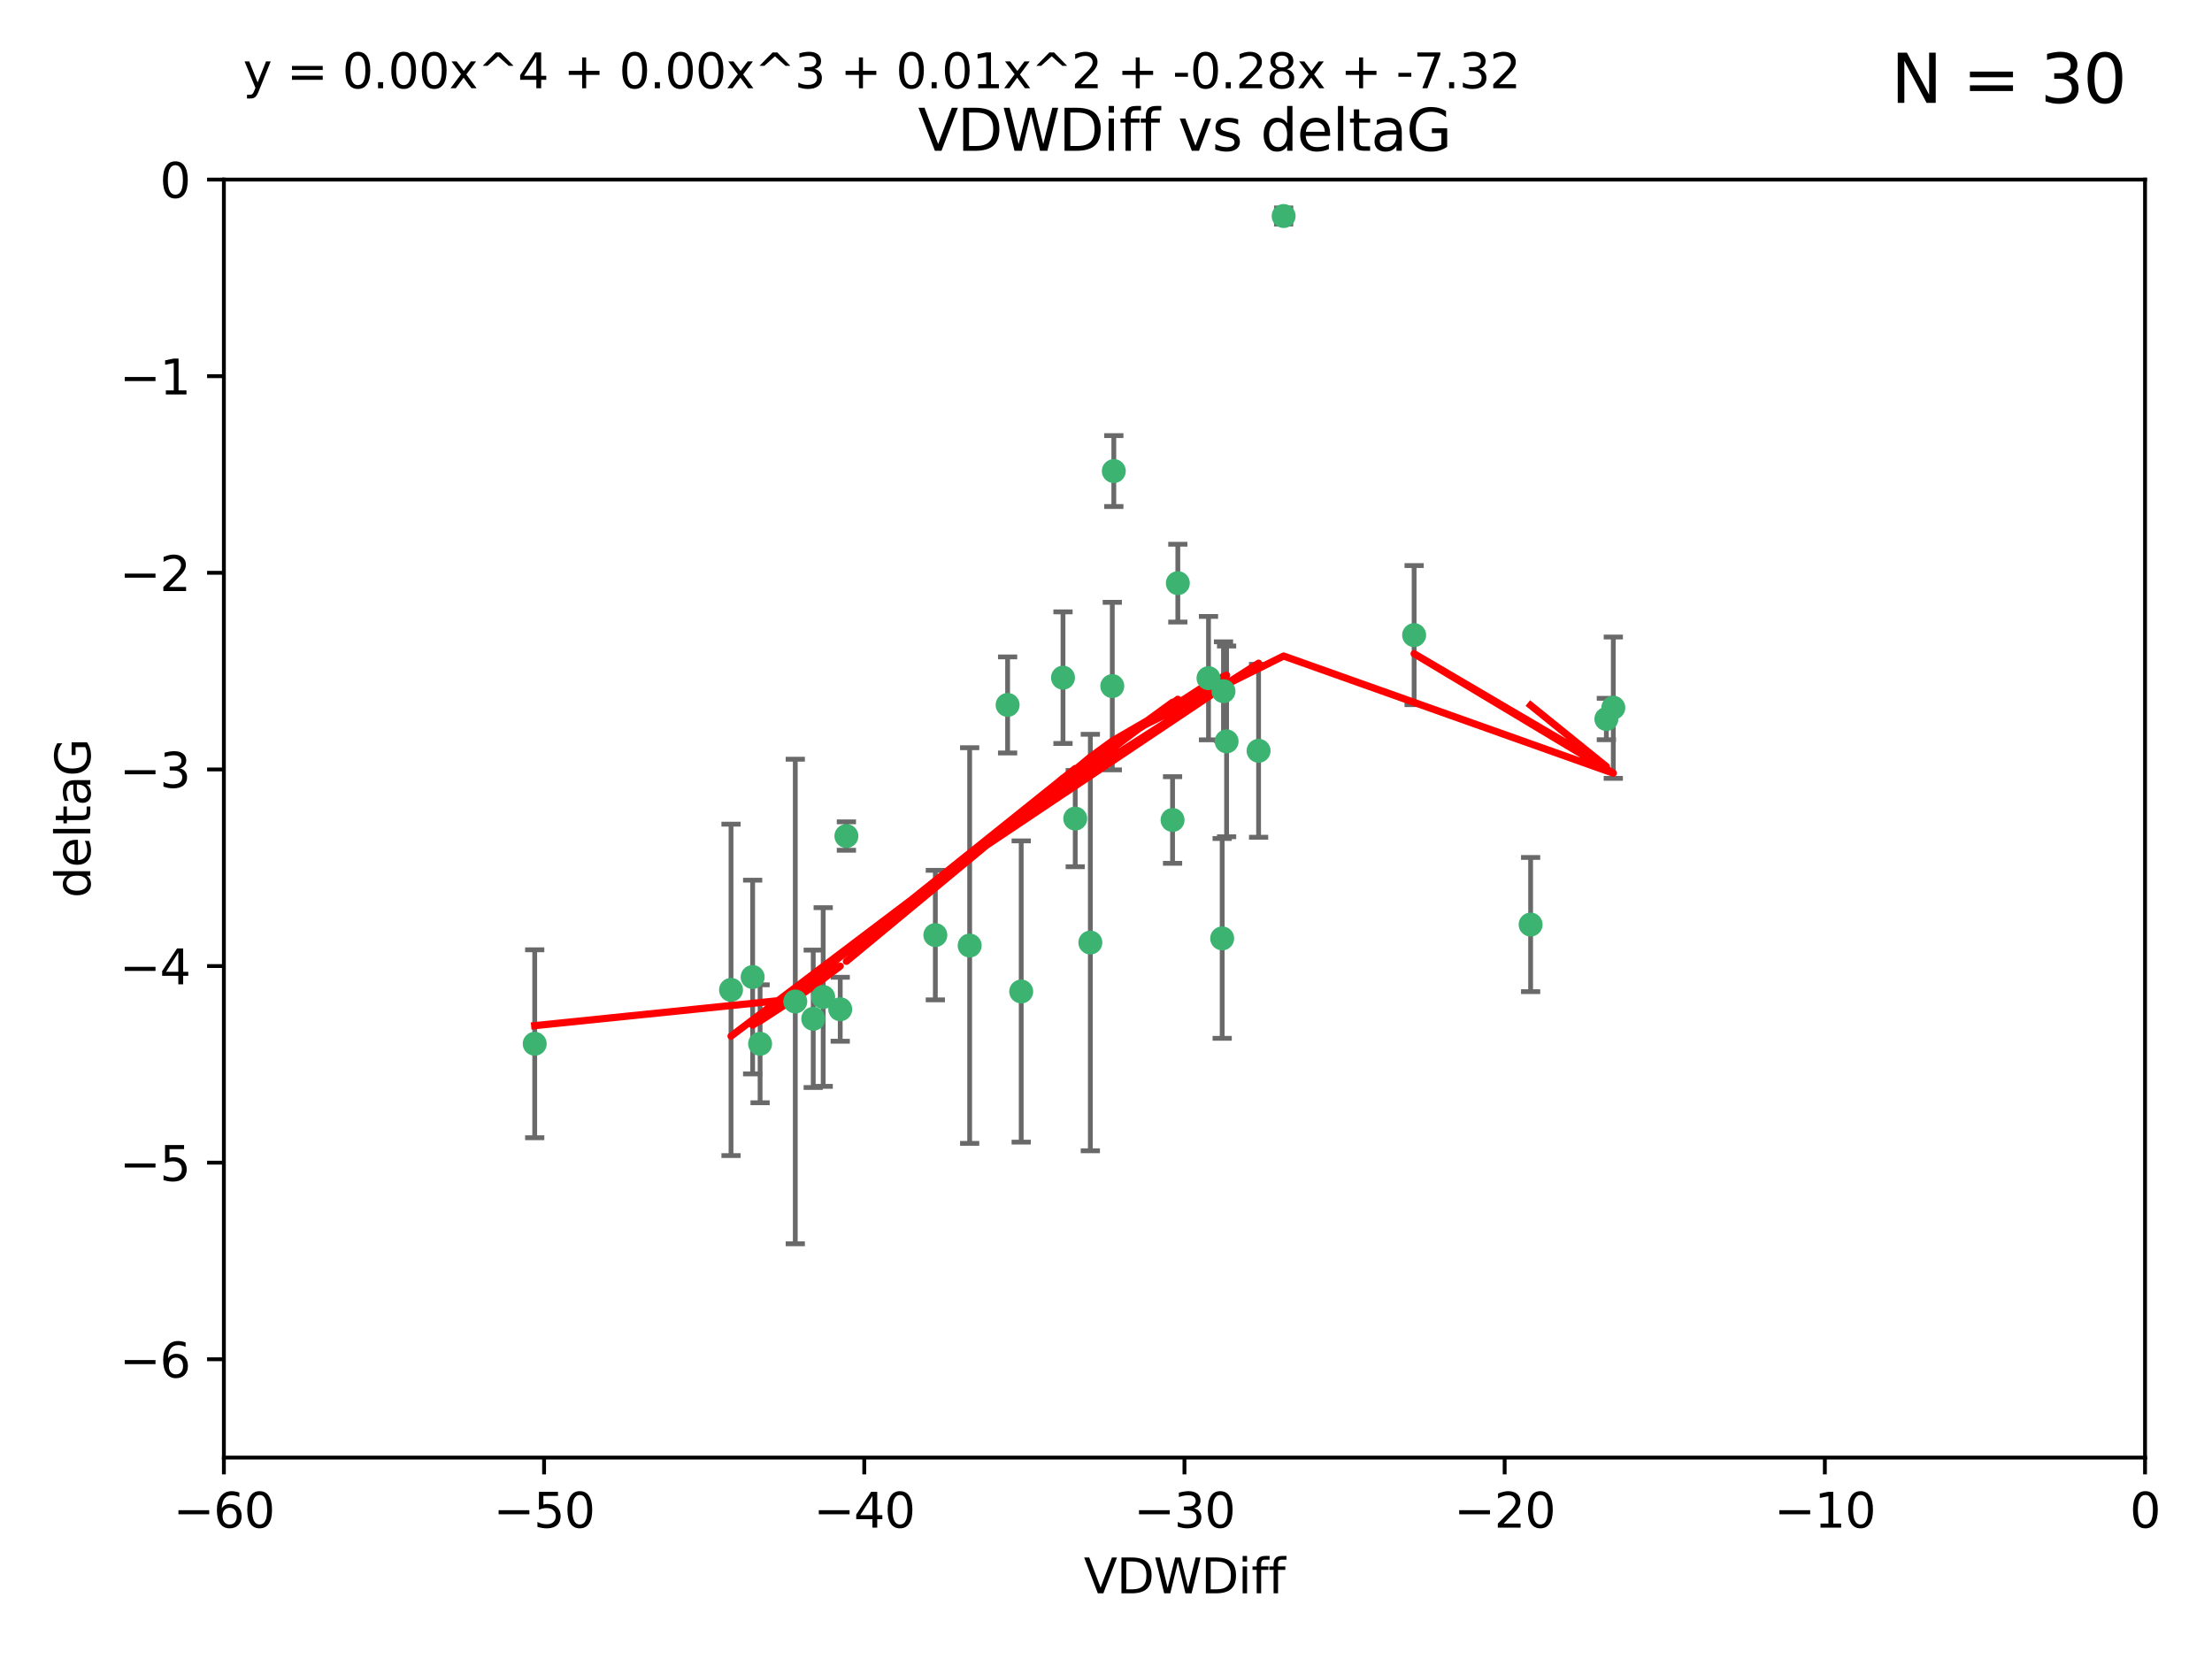 <?xml version="1.0" encoding="utf-8" standalone="no"?>
<!DOCTYPE svg PUBLIC "-//W3C//DTD SVG 1.1//EN"
  "http://www.w3.org/Graphics/SVG/1.1/DTD/svg11.dtd">
<svg xmlns:xlink="http://www.w3.org/1999/xlink" width="460.8pt" height="345.6pt" viewBox="0 0 460.8 345.6" xmlns="http://www.w3.org/2000/svg" version="1.1">
 <defs>
  <style type="text/css">*{stroke-linejoin: round; stroke-linecap: butt}</style>
 </defs>
 <g id="figure_1">
  <g id="patch_1">
   <path d="M 0 345.6 
L 460.8 345.6 
L 460.8 0 
L 0 0 
z
" style="fill: #ffffff"/>
  </g>
  <g id="axes_1">
   <g id="patch_2">
    <path d="M 46.64 303.64 
L 446.85 303.64 
L 446.85 37.411 
L 46.64 37.411 
z
" style="fill: #ffffff"/>
   </g>
   <g id="PathCollection_1">
    <defs>
     <path id="m505634d868" d="M 0 1.118 
C 0.297 1.118 0.581 1 0.791 0.791 
C 1 0.581 1.118 0.297 1.118 0 
C 1.118 -0.297 1 -0.581 0.791 -0.791 
C 0.581 -1 0.297 -1.118 0 -1.118 
C -0.297 -1.118 -0.581 -1 -0.791 -0.791 
C -1 -0.581 -1.118 -0.297 -1.118 0 
C -1.118 0.297 -1 0.581 -0.791 0.791 
C -0.581 1 -0.297 1.118 0 1.118 
z
" style="stroke: #3cb371"/>
    </defs>
    <g clip-path="url(#paec27968a1)">
     <use xlink:href="#m505634d868" x="111.391" y="217.436" style="fill: #3cb371; stroke: #3cb371"/>
     <use xlink:href="#m505634d868" x="165.672" y="208.632" style="fill: #3cb371; stroke: #3cb371"/>
     <use xlink:href="#m505634d868" x="171.486" y="207.693" style="fill: #3cb371; stroke: #3cb371"/>
     <use xlink:href="#m505634d868" x="156.79" y="203.534" style="fill: #3cb371; stroke: #3cb371"/>
     <use xlink:href="#m505634d868" x="175.035" y="210.246" style="fill: #3cb371; stroke: #3cb371"/>
     <use xlink:href="#m505634d868" x="169.413" y="212.234" style="fill: #3cb371; stroke: #3cb371"/>
     <use xlink:href="#m505634d868" x="158.341" y="217.439" style="fill: #3cb371; stroke: #3cb371"/>
     <use xlink:href="#m505634d868" x="223.993" y="170.528" style="fill: #3cb371; stroke: #3cb371"/>
     <use xlink:href="#m505634d868" x="212.736" y="206.547" style="fill: #3cb371; stroke: #3cb371"/>
     <use xlink:href="#m505634d868" x="244.266" y="170.819" style="fill: #3cb371; stroke: #3cb371"/>
     <use xlink:href="#m505634d868" x="152.286" y="206.209" style="fill: #3cb371; stroke: #3cb371"/>
     <use xlink:href="#m505634d868" x="245.364" y="121.482" style="fill: #3cb371; stroke: #3cb371"/>
     <use xlink:href="#m505634d868" x="209.904" y="146.85" style="fill: #3cb371; stroke: #3cb371"/>
     <use xlink:href="#m505634d868" x="262.187" y="156.404" style="fill: #3cb371; stroke: #3cb371"/>
     <use xlink:href="#m505634d868" x="201.998" y="196.973" style="fill: #3cb371; stroke: #3cb371"/>
     <use xlink:href="#m505634d868" x="176.321" y="174.165" style="fill: #3cb371; stroke: #3cb371"/>
     <use xlink:href="#m505634d868" x="232.028" y="98.131" style="fill: #3cb371; stroke: #3cb371"/>
     <use xlink:href="#m505634d868" x="227.137" y="196.347" style="fill: #3cb371; stroke: #3cb371"/>
     <use xlink:href="#m505634d868" x="194.849" y="194.795" style="fill: #3cb371; stroke: #3cb371"/>
     <use xlink:href="#m505634d868" x="221.442" y="141.171" style="fill: #3cb371; stroke: #3cb371"/>
     <use xlink:href="#m505634d868" x="251.752" y="141.269" style="fill: #3cb371; stroke: #3cb371"/>
     <use xlink:href="#m505634d868" x="255.522" y="154.443" style="fill: #3cb371; stroke: #3cb371"/>
     <use xlink:href="#m505634d868" x="254.876" y="143.987" style="fill: #3cb371; stroke: #3cb371"/>
     <use xlink:href="#m505634d868" x="254.602" y="195.485" style="fill: #3cb371; stroke: #3cb371"/>
     <use xlink:href="#m505634d868" x="231.711" y="142.925" style="fill: #3cb371; stroke: #3cb371"/>
     <use xlink:href="#m505634d868" x="267.405" y="45.003" style="fill: #3cb371; stroke: #3cb371"/>
     <use xlink:href="#m505634d868" x="336.082" y="147.428" style="fill: #3cb371; stroke: #3cb371"/>
     <use xlink:href="#m505634d868" x="294.588" y="132.304" style="fill: #3cb371; stroke: #3cb371"/>
     <use xlink:href="#m505634d868" x="334.635" y="149.782" style="fill: #3cb371; stroke: #3cb371"/>
     <use xlink:href="#m505634d868" x="318.857" y="192.602" style="fill: #3cb371; stroke: #3cb371"/>
    </g>
   </g>
   <g id="matplotlib.axis_1">
    <g id="xtick_1">
     <g id="line2d_1">
      <defs>
       <path id="me849b0adf6" d="M 0 0 
L 0 3.5 
" style="stroke: #000000; stroke-width: 0.8"/>
      </defs>
      <g>
       <use xlink:href="#me849b0adf6" x="46.64" y="303.64" style="stroke: #000000; stroke-width: 0.8"/>
      </g>
     </g>
     <g id="text_1">
      <!-- −60 -->
      <g transform="translate(36.088 318.238)scale(0.1 -0.1)">
       <defs>
        <path id="DejaVuSans-2212" d="M 678 2272 
L 4684 2272 
L 4684 1741 
L 678 1741 
L 678 2272 
z
" transform="scale(0.016)"/>
        <path id="DejaVuSans-36" d="M 2113 2584 
Q 1688 2584 1439 2293 
Q 1191 2003 1191 1497 
Q 1191 994 1439 701 
Q 1688 409 2113 409 
Q 2538 409 2786 701 
Q 3034 994 3034 1497 
Q 3034 2003 2786 2293 
Q 2538 2584 2113 2584 
z
M 3366 4563 
L 3366 3988 
Q 3128 4100 2886 4159 
Q 2644 4219 2406 4219 
Q 1781 4219 1451 3797 
Q 1122 3375 1075 2522 
Q 1259 2794 1537 2939 
Q 1816 3084 2150 3084 
Q 2853 3084 3261 2657 
Q 3669 2231 3669 1497 
Q 3669 778 3244 343 
Q 2819 -91 2113 -91 
Q 1303 -91 875 529 
Q 447 1150 447 2328 
Q 447 3434 972 4092 
Q 1497 4750 2381 4750 
Q 2619 4750 2861 4703 
Q 3103 4656 3366 4563 
z
" transform="scale(0.016)"/>
        <path id="DejaVuSans-30" d="M 2034 4250 
Q 1547 4250 1301 3770 
Q 1056 3291 1056 2328 
Q 1056 1369 1301 889 
Q 1547 409 2034 409 
Q 2525 409 2770 889 
Q 3016 1369 3016 2328 
Q 3016 3291 2770 3770 
Q 2525 4250 2034 4250 
z
M 2034 4750 
Q 2819 4750 3233 4129 
Q 3647 3509 3647 2328 
Q 3647 1150 3233 529 
Q 2819 -91 2034 -91 
Q 1250 -91 836 529 
Q 422 1150 422 2328 
Q 422 3509 836 4129 
Q 1250 4750 2034 4750 
z
" transform="scale(0.016)"/>
       </defs>
       <use xlink:href="#DejaVuSans-2212"/>
       <use xlink:href="#DejaVuSans-36" x="83.789"/>
       <use xlink:href="#DejaVuSans-30" x="147.412"/>
      </g>
     </g>
    </g>
    <g id="xtick_2">
     <g id="line2d_2">
      <g>
       <use xlink:href="#me849b0adf6" x="113.342" y="303.64" style="stroke: #000000; stroke-width: 0.8"/>
      </g>
     </g>
     <g id="text_2">
      <!-- −50 -->
      <g transform="translate(102.789 318.238)scale(0.1 -0.1)">
       <defs>
        <path id="DejaVuSans-35" d="M 691 4666 
L 3169 4666 
L 3169 4134 
L 1269 4134 
L 1269 2991 
Q 1406 3038 1543 3061 
Q 1681 3084 1819 3084 
Q 2600 3084 3056 2656 
Q 3513 2228 3513 1497 
Q 3513 744 3044 326 
Q 2575 -91 1722 -91 
Q 1428 -91 1123 -41 
Q 819 9 494 109 
L 494 744 
Q 775 591 1075 516 
Q 1375 441 1709 441 
Q 2250 441 2565 725 
Q 2881 1009 2881 1497 
Q 2881 1984 2565 2268 
Q 2250 2553 1709 2553 
Q 1456 2553 1204 2497 
Q 953 2441 691 2322 
L 691 4666 
z
" transform="scale(0.016)"/>
       </defs>
       <use xlink:href="#DejaVuSans-2212"/>
       <use xlink:href="#DejaVuSans-35" x="83.789"/>
       <use xlink:href="#DejaVuSans-30" x="147.412"/>
      </g>
     </g>
    </g>
    <g id="xtick_3">
     <g id="line2d_3">
      <g>
       <use xlink:href="#me849b0adf6" x="180.043" y="303.64" style="stroke: #000000; stroke-width: 0.8"/>
      </g>
     </g>
     <g id="text_3">
      <!-- −40 -->
      <g transform="translate(169.491 318.238)scale(0.1 -0.1)">
       <defs>
        <path id="DejaVuSans-34" d="M 2419 4116 
L 825 1625 
L 2419 1625 
L 2419 4116 
z
M 2253 4666 
L 3047 4666 
L 3047 1625 
L 3713 1625 
L 3713 1100 
L 3047 1100 
L 3047 0 
L 2419 0 
L 2419 1100 
L 313 1100 
L 313 1709 
L 2253 4666 
z
" transform="scale(0.016)"/>
       </defs>
       <use xlink:href="#DejaVuSans-2212"/>
       <use xlink:href="#DejaVuSans-34" x="83.789"/>
       <use xlink:href="#DejaVuSans-30" x="147.412"/>
      </g>
     </g>
    </g>
    <g id="xtick_4">
     <g id="line2d_4">
      <g>
       <use xlink:href="#me849b0adf6" x="246.745" y="303.64" style="stroke: #000000; stroke-width: 0.8"/>
      </g>
     </g>
     <g id="text_4">
      <!-- −30 -->
      <g transform="translate(236.193 318.238)scale(0.1 -0.1)">
       <defs>
        <path id="DejaVuSans-33" d="M 2597 2516 
Q 3050 2419 3304 2112 
Q 3559 1806 3559 1356 
Q 3559 666 3084 287 
Q 2609 -91 1734 -91 
Q 1441 -91 1130 -33 
Q 819 25 488 141 
L 488 750 
Q 750 597 1062 519 
Q 1375 441 1716 441 
Q 2309 441 2620 675 
Q 2931 909 2931 1356 
Q 2931 1769 2642 2001 
Q 2353 2234 1838 2234 
L 1294 2234 
L 1294 2753 
L 1863 2753 
Q 2328 2753 2575 2939 
Q 2822 3125 2822 3475 
Q 2822 3834 2567 4026 
Q 2313 4219 1838 4219 
Q 1578 4219 1281 4162 
Q 984 4106 628 3988 
L 628 4550 
Q 988 4650 1302 4700 
Q 1616 4750 1894 4750 
Q 2613 4750 3031 4423 
Q 3450 4097 3450 3541 
Q 3450 3153 3228 2886 
Q 3006 2619 2597 2516 
z
" transform="scale(0.016)"/>
       </defs>
       <use xlink:href="#DejaVuSans-2212"/>
       <use xlink:href="#DejaVuSans-33" x="83.789"/>
       <use xlink:href="#DejaVuSans-30" x="147.412"/>
      </g>
     </g>
    </g>
    <g id="xtick_5">
     <g id="line2d_5">
      <g>
       <use xlink:href="#me849b0adf6" x="313.447" y="303.64" style="stroke: #000000; stroke-width: 0.8"/>
      </g>
     </g>
     <g id="text_5">
      <!-- −20 -->
      <g transform="translate(302.894 318.238)scale(0.1 -0.1)">
       <defs>
        <path id="DejaVuSans-32" d="M 1228 531 
L 3431 531 
L 3431 0 
L 469 0 
L 469 531 
Q 828 903 1448 1529 
Q 2069 2156 2228 2338 
Q 2531 2678 2651 2914 
Q 2772 3150 2772 3378 
Q 2772 3750 2511 3984 
Q 2250 4219 1831 4219 
Q 1534 4219 1204 4116 
Q 875 4013 500 3803 
L 500 4441 
Q 881 4594 1212 4672 
Q 1544 4750 1819 4750 
Q 2544 4750 2975 4387 
Q 3406 4025 3406 3419 
Q 3406 3131 3298 2873 
Q 3191 2616 2906 2266 
Q 2828 2175 2409 1742 
Q 1991 1309 1228 531 
z
" transform="scale(0.016)"/>
       </defs>
       <use xlink:href="#DejaVuSans-2212"/>
       <use xlink:href="#DejaVuSans-32" x="83.789"/>
       <use xlink:href="#DejaVuSans-30" x="147.412"/>
      </g>
     </g>
    </g>
    <g id="xtick_6">
     <g id="line2d_6">
      <g>
       <use xlink:href="#me849b0adf6" x="380.148" y="303.64" style="stroke: #000000; stroke-width: 0.8"/>
      </g>
     </g>
     <g id="text_6">
      <!-- −10 -->
      <g transform="translate(369.596 318.238)scale(0.1 -0.1)">
       <defs>
        <path id="DejaVuSans-31" d="M 794 531 
L 1825 531 
L 1825 4091 
L 703 3866 
L 703 4441 
L 1819 4666 
L 2450 4666 
L 2450 531 
L 3481 531 
L 3481 0 
L 794 0 
L 794 531 
z
" transform="scale(0.016)"/>
       </defs>
       <use xlink:href="#DejaVuSans-2212"/>
       <use xlink:href="#DejaVuSans-31" x="83.789"/>
       <use xlink:href="#DejaVuSans-30" x="147.412"/>
      </g>
     </g>
    </g>
    <g id="xtick_7">
     <g id="line2d_7">
      <g>
       <use xlink:href="#me849b0adf6" x="446.85" y="303.64" style="stroke: #000000; stroke-width: 0.8"/>
      </g>
     </g>
     <g id="text_7">
      <!-- 0 -->
      <g transform="translate(443.669 318.238)scale(0.1 -0.1)">
       <use xlink:href="#DejaVuSans-30"/>
      </g>
     </g>
    </g>
    <g id="text_8">
     <!-- VDWDiff -->
     <g transform="translate(225.772 331.917)scale(0.1 -0.1)">
      <defs>
       <path id="DejaVuSans-56" d="M 1831 0 
L 50 4666 
L 709 4666 
L 2188 738 
L 3669 4666 
L 4325 4666 
L 2547 0 
L 1831 0 
z
" transform="scale(0.016)"/>
       <path id="DejaVuSans-44" d="M 1259 4147 
L 1259 519 
L 2022 519 
Q 2988 519 3436 956 
Q 3884 1394 3884 2338 
Q 3884 3275 3436 3711 
Q 2988 4147 2022 4147 
L 1259 4147 
z
M 628 4666 
L 1925 4666 
Q 3281 4666 3915 4102 
Q 4550 3538 4550 2338 
Q 4550 1131 3912 565 
Q 3275 0 1925 0 
L 628 0 
L 628 4666 
z
" transform="scale(0.016)"/>
       <path id="DejaVuSans-57" d="M 213 4666 
L 850 4666 
L 1831 722 
L 2809 4666 
L 3519 4666 
L 4500 722 
L 5478 4666 
L 6119 4666 
L 4947 0 
L 4153 0 
L 3169 4050 
L 2175 0 
L 1381 0 
L 213 4666 
z
" transform="scale(0.016)"/>
       <path id="DejaVuSans-69" d="M 603 3500 
L 1178 3500 
L 1178 0 
L 603 0 
L 603 3500 
z
M 603 4863 
L 1178 4863 
L 1178 4134 
L 603 4134 
L 603 4863 
z
" transform="scale(0.016)"/>
       <path id="DejaVuSans-66" d="M 2375 4863 
L 2375 4384 
L 1825 4384 
Q 1516 4384 1395 4259 
Q 1275 4134 1275 3809 
L 1275 3500 
L 2222 3500 
L 2222 3053 
L 1275 3053 
L 1275 0 
L 697 0 
L 697 3053 
L 147 3053 
L 147 3500 
L 697 3500 
L 697 3744 
Q 697 4328 969 4595 
Q 1241 4863 1831 4863 
L 2375 4863 
z
" transform="scale(0.016)"/>
      </defs>
      <use xlink:href="#DejaVuSans-56"/>
      <use xlink:href="#DejaVuSans-44" x="68.408"/>
      <use xlink:href="#DejaVuSans-57" x="145.41"/>
      <use xlink:href="#DejaVuSans-44" x="244.287"/>
      <use xlink:href="#DejaVuSans-69" x="321.289"/>
      <use xlink:href="#DejaVuSans-66" x="349.072"/>
      <use xlink:href="#DejaVuSans-66" x="384.277"/>
     </g>
    </g>
   </g>
   <g id="matplotlib.axis_2">
    <g id="ytick_1">
     <g id="line2d_8">
      <defs>
       <path id="m4d52336c07" d="M 0 0 
L -3.5 0 
" style="stroke: #000000; stroke-width: 0.8"/>
      </defs>
      <g>
       <use xlink:href="#m4d52336c07" x="46.64" y="283.161" style="stroke: #000000; stroke-width: 0.8"/>
      </g>
     </g>
     <g id="text_9">
      <!-- −6 -->
      <g transform="translate(24.898 286.96)scale(0.1 -0.1)">
       <use xlink:href="#DejaVuSans-2212"/>
       <use xlink:href="#DejaVuSans-36" x="83.789"/>
      </g>
     </g>
    </g>
    <g id="ytick_2">
     <g id="line2d_9">
      <g>
       <use xlink:href="#m4d52336c07" x="46.64" y="242.203" style="stroke: #000000; stroke-width: 0.8"/>
      </g>
     </g>
     <g id="text_10">
      <!-- −5 -->
      <g transform="translate(24.898 246.002)scale(0.1 -0.1)">
       <use xlink:href="#DejaVuSans-2212"/>
       <use xlink:href="#DejaVuSans-35" x="83.789"/>
      </g>
     </g>
    </g>
    <g id="ytick_3">
     <g id="line2d_10">
      <g>
       <use xlink:href="#m4d52336c07" x="46.64" y="201.244" style="stroke: #000000; stroke-width: 0.8"/>
      </g>
     </g>
     <g id="text_11">
      <!-- −4 -->
      <g transform="translate(24.898 205.044)scale(0.1 -0.1)">
       <use xlink:href="#DejaVuSans-2212"/>
       <use xlink:href="#DejaVuSans-34" x="83.789"/>
      </g>
     </g>
    </g>
    <g id="ytick_4">
     <g id="line2d_11">
      <g>
       <use xlink:href="#m4d52336c07" x="46.64" y="160.286" style="stroke: #000000; stroke-width: 0.8"/>
      </g>
     </g>
     <g id="text_12">
      <!-- −3 -->
      <g transform="translate(24.898 164.085)scale(0.1 -0.1)">
       <use xlink:href="#DejaVuSans-2212"/>
       <use xlink:href="#DejaVuSans-33" x="83.789"/>
      </g>
     </g>
    </g>
    <g id="ytick_5">
     <g id="line2d_12">
      <g>
       <use xlink:href="#m4d52336c07" x="46.64" y="119.328" style="stroke: #000000; stroke-width: 0.8"/>
      </g>
     </g>
     <g id="text_13">
      <!-- −2 -->
      <g transform="translate(24.898 123.127)scale(0.1 -0.1)">
       <use xlink:href="#DejaVuSans-2212"/>
       <use xlink:href="#DejaVuSans-32" x="83.789"/>
      </g>
     </g>
    </g>
    <g id="ytick_6">
     <g id="line2d_13">
      <g>
       <use xlink:href="#m4d52336c07" x="46.64" y="78.369" style="stroke: #000000; stroke-width: 0.8"/>
      </g>
     </g>
     <g id="text_14">
      <!-- −1 -->
      <g transform="translate(24.898 82.169)scale(0.1 -0.1)">
       <use xlink:href="#DejaVuSans-2212"/>
       <use xlink:href="#DejaVuSans-31" x="83.789"/>
      </g>
     </g>
    </g>
    <g id="ytick_7">
     <g id="line2d_14">
      <g>
       <use xlink:href="#m4d52336c07" x="46.64" y="37.411" style="stroke: #000000; stroke-width: 0.8"/>
      </g>
     </g>
     <g id="text_15">
      <!-- 0 -->
      <g transform="translate(33.278 41.21)scale(0.1 -0.1)">
       <use xlink:href="#DejaVuSans-30"/>
      </g>
     </g>
    </g>
    <g id="text_16">
     <!-- deltaG -->
     <g transform="translate(18.818 187.064)rotate(-90)scale(0.1 -0.1)">
      <defs>
       <path id="DejaVuSans-64" d="M 2906 2969 
L 2906 4863 
L 3481 4863 
L 3481 0 
L 2906 0 
L 2906 525 
Q 2725 213 2448 61 
Q 2172 -91 1784 -91 
Q 1150 -91 751 415 
Q 353 922 353 1747 
Q 353 2572 751 3078 
Q 1150 3584 1784 3584 
Q 2172 3584 2448 3432 
Q 2725 3281 2906 2969 
z
M 947 1747 
Q 947 1113 1208 752 
Q 1469 391 1925 391 
Q 2381 391 2643 752 
Q 2906 1113 2906 1747 
Q 2906 2381 2643 2742 
Q 2381 3103 1925 3103 
Q 1469 3103 1208 2742 
Q 947 2381 947 1747 
z
" transform="scale(0.016)"/>
       <path id="DejaVuSans-65" d="M 3597 1894 
L 3597 1613 
L 953 1613 
Q 991 1019 1311 708 
Q 1631 397 2203 397 
Q 2534 397 2845 478 
Q 3156 559 3463 722 
L 3463 178 
Q 3153 47 2828 -22 
Q 2503 -91 2169 -91 
Q 1331 -91 842 396 
Q 353 884 353 1716 
Q 353 2575 817 3079 
Q 1281 3584 2069 3584 
Q 2775 3584 3186 3129 
Q 3597 2675 3597 1894 
z
M 3022 2063 
Q 3016 2534 2758 2815 
Q 2500 3097 2075 3097 
Q 1594 3097 1305 2825 
Q 1016 2553 972 2059 
L 3022 2063 
z
" transform="scale(0.016)"/>
       <path id="DejaVuSans-6c" d="M 603 4863 
L 1178 4863 
L 1178 0 
L 603 0 
L 603 4863 
z
" transform="scale(0.016)"/>
       <path id="DejaVuSans-74" d="M 1172 4494 
L 1172 3500 
L 2356 3500 
L 2356 3053 
L 1172 3053 
L 1172 1153 
Q 1172 725 1289 603 
Q 1406 481 1766 481 
L 2356 481 
L 2356 0 
L 1766 0 
Q 1100 0 847 248 
Q 594 497 594 1153 
L 594 3053 
L 172 3053 
L 172 3500 
L 594 3500 
L 594 4494 
L 1172 4494 
z
" transform="scale(0.016)"/>
       <path id="DejaVuSans-61" d="M 2194 1759 
Q 1497 1759 1228 1600 
Q 959 1441 959 1056 
Q 959 750 1161 570 
Q 1363 391 1709 391 
Q 2188 391 2477 730 
Q 2766 1069 2766 1631 
L 2766 1759 
L 2194 1759 
z
M 3341 1997 
L 3341 0 
L 2766 0 
L 2766 531 
Q 2569 213 2275 61 
Q 1981 -91 1556 -91 
Q 1019 -91 701 211 
Q 384 513 384 1019 
Q 384 1609 779 1909 
Q 1175 2209 1959 2209 
L 2766 2209 
L 2766 2266 
Q 2766 2663 2505 2880 
Q 2244 3097 1772 3097 
Q 1472 3097 1187 3025 
Q 903 2953 641 2809 
L 641 3341 
Q 956 3463 1253 3523 
Q 1550 3584 1831 3584 
Q 2591 3584 2966 3190 
Q 3341 2797 3341 1997 
z
" transform="scale(0.016)"/>
       <path id="DejaVuSans-47" d="M 3809 666 
L 3809 1919 
L 2778 1919 
L 2778 2438 
L 4434 2438 
L 4434 434 
Q 4069 175 3628 42 
Q 3188 -91 2688 -91 
Q 1594 -91 976 548 
Q 359 1188 359 2328 
Q 359 3472 976 4111 
Q 1594 4750 2688 4750 
Q 3144 4750 3555 4637 
Q 3966 4525 4313 4306 
L 4313 3634 
Q 3963 3931 3569 4081 
Q 3175 4231 2741 4231 
Q 1884 4231 1454 3753 
Q 1025 3275 1025 2328 
Q 1025 1384 1454 906 
Q 1884 428 2741 428 
Q 3075 428 3337 486 
Q 3600 544 3809 666 
z
" transform="scale(0.016)"/>
      </defs>
      <use xlink:href="#DejaVuSans-64"/>
      <use xlink:href="#DejaVuSans-65" x="63.477"/>
      <use xlink:href="#DejaVuSans-6c" x="125"/>
      <use xlink:href="#DejaVuSans-74" x="152.783"/>
      <use xlink:href="#DejaVuSans-61" x="191.992"/>
      <use xlink:href="#DejaVuSans-47" x="253.271"/>
     </g>
    </g>
   </g>
   <g id="LineCollection_1">
    <path d="M 111.391 237.01 
L 111.391 197.863 
" clip-path="url(#paec27968a1)" style="fill: none; stroke: #696969"/>
    <path d="M 165.672 259.106 
L 165.672 158.159 
" clip-path="url(#paec27968a1)" style="fill: none; stroke: #696969"/>
    <path d="M 171.486 226.308 
L 171.486 189.078 
" clip-path="url(#paec27968a1)" style="fill: none; stroke: #696969"/>
    <path d="M 156.79 223.714 
L 156.79 183.354 
" clip-path="url(#paec27968a1)" style="fill: none; stroke: #696969"/>
    <path d="M 175.035 216.908 
L 175.035 203.585 
" clip-path="url(#paec27968a1)" style="fill: none; stroke: #696969"/>
    <path d="M 169.413 226.546 
L 169.413 197.923 
" clip-path="url(#paec27968a1)" style="fill: none; stroke: #696969"/>
    <path d="M 158.341 229.723 
L 158.341 205.154 
" clip-path="url(#paec27968a1)" style="fill: none; stroke: #696969"/>
    <path d="M 223.993 180.554 
L 223.993 160.503 
" clip-path="url(#paec27968a1)" style="fill: none; stroke: #696969"/>
    <path d="M 212.736 237.925 
L 212.736 175.169 
" clip-path="url(#paec27968a1)" style="fill: none; stroke: #696969"/>
    <path d="M 244.266 179.842 
L 244.266 161.796 
" clip-path="url(#paec27968a1)" style="fill: none; stroke: #696969"/>
    <path d="M 152.286 240.727 
L 152.286 171.69 
" clip-path="url(#paec27968a1)" style="fill: none; stroke: #696969"/>
    <path d="M 245.364 129.586 
L 245.364 113.377 
" clip-path="url(#paec27968a1)" style="fill: none; stroke: #696969"/>
    <path d="M 209.904 156.857 
L 209.904 136.843 
" clip-path="url(#paec27968a1)" style="fill: none; stroke: #696969"/>
    <path d="M 262.187 174.418 
L 262.187 138.39 
" clip-path="url(#paec27968a1)" style="fill: none; stroke: #696969"/>
    <path d="M 201.998 238.185 
L 201.998 155.761 
" clip-path="url(#paec27968a1)" style="fill: none; stroke: #696969"/>
    <path d="M 176.321 177.125 
L 176.321 171.205 
" clip-path="url(#paec27968a1)" style="fill: none; stroke: #696969"/>
    <path d="M 232.028 105.515 
L 232.028 90.747 
" clip-path="url(#paec27968a1)" style="fill: none; stroke: #696969"/>
    <path d="M 227.137 239.727 
L 227.137 152.966 
" clip-path="url(#paec27968a1)" style="fill: none; stroke: #696969"/>
    <path d="M 194.849 208.286 
L 194.849 181.304 
" clip-path="url(#paec27968a1)" style="fill: none; stroke: #696969"/>
    <path d="M 221.442 154.88 
L 221.442 127.462 
" clip-path="url(#paec27968a1)" style="fill: none; stroke: #696969"/>
    <path d="M 251.752 154.126 
L 251.752 128.412 
" clip-path="url(#paec27968a1)" style="fill: none; stroke: #696969"/>
    <path d="M 255.522 174.308 
L 255.522 134.577 
" clip-path="url(#paec27968a1)" style="fill: none; stroke: #696969"/>
    <path d="M 254.876 154.277 
L 254.876 133.697 
" clip-path="url(#paec27968a1)" style="fill: none; stroke: #696969"/>
    <path d="M 254.602 216.296 
L 254.602 174.675 
" clip-path="url(#paec27968a1)" style="fill: none; stroke: #696969"/>
    <path d="M 231.711 160.376 
L 231.711 125.473 
" clip-path="url(#paec27968a1)" style="fill: none; stroke: #696969"/>
    <path d="M 267.405 46.679 
L 267.405 43.328 
" clip-path="url(#paec27968a1)" style="fill: none; stroke: #696969"/>
    <path d="M 336.082 162.147 
L 336.082 132.708 
" clip-path="url(#paec27968a1)" style="fill: none; stroke: #696969"/>
    <path d="M 294.588 146.792 
L 294.588 117.816 
" clip-path="url(#paec27968a1)" style="fill: none; stroke: #696969"/>
    <path d="M 334.635 154.095 
L 334.635 145.468 
" clip-path="url(#paec27968a1)" style="fill: none; stroke: #696969"/>
    <path d="M 318.857 206.581 
L 318.857 178.623 
" clip-path="url(#paec27968a1)" style="fill: none; stroke: #696969"/>
   </g>
   <g id="line2d_15">
    <defs>
     <path id="ma45703f355" d="M 2 0 
L -2 -0 
" style="stroke: #696969"/>
    </defs>
    <g clip-path="url(#paec27968a1)">
     <use xlink:href="#ma45703f355" x="111.391" y="237.01" style="fill: #696969; stroke: #696969"/>
     <use xlink:href="#ma45703f355" x="165.672" y="259.106" style="fill: #696969; stroke: #696969"/>
     <use xlink:href="#ma45703f355" x="171.486" y="226.308" style="fill: #696969; stroke: #696969"/>
     <use xlink:href="#ma45703f355" x="156.79" y="223.714" style="fill: #696969; stroke: #696969"/>
     <use xlink:href="#ma45703f355" x="175.035" y="216.908" style="fill: #696969; stroke: #696969"/>
     <use xlink:href="#ma45703f355" x="169.413" y="226.546" style="fill: #696969; stroke: #696969"/>
     <use xlink:href="#ma45703f355" x="158.341" y="229.723" style="fill: #696969; stroke: #696969"/>
     <use xlink:href="#ma45703f355" x="223.993" y="180.554" style="fill: #696969; stroke: #696969"/>
     <use xlink:href="#ma45703f355" x="212.736" y="237.925" style="fill: #696969; stroke: #696969"/>
     <use xlink:href="#ma45703f355" x="244.266" y="179.842" style="fill: #696969; stroke: #696969"/>
     <use xlink:href="#ma45703f355" x="152.286" y="240.727" style="fill: #696969; stroke: #696969"/>
     <use xlink:href="#ma45703f355" x="245.364" y="129.586" style="fill: #696969; stroke: #696969"/>
     <use xlink:href="#ma45703f355" x="209.904" y="156.857" style="fill: #696969; stroke: #696969"/>
     <use xlink:href="#ma45703f355" x="262.187" y="174.418" style="fill: #696969; stroke: #696969"/>
     <use xlink:href="#ma45703f355" x="201.998" y="238.185" style="fill: #696969; stroke: #696969"/>
     <use xlink:href="#ma45703f355" x="176.321" y="177.125" style="fill: #696969; stroke: #696969"/>
     <use xlink:href="#ma45703f355" x="232.028" y="105.515" style="fill: #696969; stroke: #696969"/>
     <use xlink:href="#ma45703f355" x="227.137" y="239.727" style="fill: #696969; stroke: #696969"/>
     <use xlink:href="#ma45703f355" x="194.849" y="208.286" style="fill: #696969; stroke: #696969"/>
     <use xlink:href="#ma45703f355" x="221.442" y="154.88" style="fill: #696969; stroke: #696969"/>
     <use xlink:href="#ma45703f355" x="251.752" y="154.126" style="fill: #696969; stroke: #696969"/>
     <use xlink:href="#ma45703f355" x="255.522" y="174.308" style="fill: #696969; stroke: #696969"/>
     <use xlink:href="#ma45703f355" x="254.876" y="154.277" style="fill: #696969; stroke: #696969"/>
     <use xlink:href="#ma45703f355" x="254.602" y="216.296" style="fill: #696969; stroke: #696969"/>
     <use xlink:href="#ma45703f355" x="231.711" y="160.376" style="fill: #696969; stroke: #696969"/>
     <use xlink:href="#ma45703f355" x="267.405" y="46.679" style="fill: #696969; stroke: #696969"/>
     <use xlink:href="#ma45703f355" x="336.082" y="162.147" style="fill: #696969; stroke: #696969"/>
     <use xlink:href="#ma45703f355" x="294.588" y="146.792" style="fill: #696969; stroke: #696969"/>
     <use xlink:href="#ma45703f355" x="334.635" y="154.095" style="fill: #696969; stroke: #696969"/>
     <use xlink:href="#ma45703f355" x="318.857" y="206.581" style="fill: #696969; stroke: #696969"/>
    </g>
   </g>
   <g id="line2d_16">
    <g clip-path="url(#paec27968a1)">
     <use xlink:href="#ma45703f355" x="111.391" y="197.863" style="fill: #696969; stroke: #696969"/>
     <use xlink:href="#ma45703f355" x="165.672" y="158.159" style="fill: #696969; stroke: #696969"/>
     <use xlink:href="#ma45703f355" x="171.486" y="189.078" style="fill: #696969; stroke: #696969"/>
     <use xlink:href="#ma45703f355" x="156.79" y="183.354" style="fill: #696969; stroke: #696969"/>
     <use xlink:href="#ma45703f355" x="175.035" y="203.585" style="fill: #696969; stroke: #696969"/>
     <use xlink:href="#ma45703f355" x="169.413" y="197.923" style="fill: #696969; stroke: #696969"/>
     <use xlink:href="#ma45703f355" x="158.341" y="205.154" style="fill: #696969; stroke: #696969"/>
     <use xlink:href="#ma45703f355" x="223.993" y="160.503" style="fill: #696969; stroke: #696969"/>
     <use xlink:href="#ma45703f355" x="212.736" y="175.169" style="fill: #696969; stroke: #696969"/>
     <use xlink:href="#ma45703f355" x="244.266" y="161.796" style="fill: #696969; stroke: #696969"/>
     <use xlink:href="#ma45703f355" x="152.286" y="171.69" style="fill: #696969; stroke: #696969"/>
     <use xlink:href="#ma45703f355" x="245.364" y="113.377" style="fill: #696969; stroke: #696969"/>
     <use xlink:href="#ma45703f355" x="209.904" y="136.843" style="fill: #696969; stroke: #696969"/>
     <use xlink:href="#ma45703f355" x="262.187" y="138.39" style="fill: #696969; stroke: #696969"/>
     <use xlink:href="#ma45703f355" x="201.998" y="155.761" style="fill: #696969; stroke: #696969"/>
     <use xlink:href="#ma45703f355" x="176.321" y="171.205" style="fill: #696969; stroke: #696969"/>
     <use xlink:href="#ma45703f355" x="232.028" y="90.747" style="fill: #696969; stroke: #696969"/>
     <use xlink:href="#ma45703f355" x="227.137" y="152.966" style="fill: #696969; stroke: #696969"/>
     <use xlink:href="#ma45703f355" x="194.849" y="181.304" style="fill: #696969; stroke: #696969"/>
     <use xlink:href="#ma45703f355" x="221.442" y="127.462" style="fill: #696969; stroke: #696969"/>
     <use xlink:href="#ma45703f355" x="251.752" y="128.412" style="fill: #696969; stroke: #696969"/>
     <use xlink:href="#ma45703f355" x="255.522" y="134.577" style="fill: #696969; stroke: #696969"/>
     <use xlink:href="#ma45703f355" x="254.876" y="133.697" style="fill: #696969; stroke: #696969"/>
     <use xlink:href="#ma45703f355" x="254.602" y="174.675" style="fill: #696969; stroke: #696969"/>
     <use xlink:href="#ma45703f355" x="231.711" y="125.473" style="fill: #696969; stroke: #696969"/>
     <use xlink:href="#ma45703f355" x="267.405" y="43.328" style="fill: #696969; stroke: #696969"/>
     <use xlink:href="#ma45703f355" x="336.082" y="132.708" style="fill: #696969; stroke: #696969"/>
     <use xlink:href="#ma45703f355" x="294.588" y="117.816" style="fill: #696969; stroke: #696969"/>
     <use xlink:href="#ma45703f355" x="334.635" y="145.468" style="fill: #696969; stroke: #696969"/>
     <use xlink:href="#ma45703f355" x="318.857" y="178.623" style="fill: #696969; stroke: #696969"/>
    </g>
   </g>
   <g id="line2d_17">
    <path d="M 111.391 213.663 
L 165.672 208.099 
L 171.486 203.964 
L 156.79 213.564 
L 175.035 201.267 
L 169.413 205.482 
L 158.341 212.695 
L 223.993 160.092 
L 212.736 169.216 
L 244.266 146.291 
L 152.286 215.856 
L 245.364 145.67 
L 209.904 171.617 
L 262.187 138.156 
L 201.998 178.45 
L 176.321 200.262 
L 232.028 154.14 
L 227.137 157.697 
L 194.849 184.695 
L 221.442 162.09 
L 251.752 142.36 
L 255.522 140.662 
L 254.876 140.939 
L 254.602 141.058 
L 231.711 154.364 
L 267.405 136.662 
L 336.082 161.066 
L 294.588 136.181 
L 334.635 159.677 
L 318.857 146.929 
" clip-path="url(#paec27968a1)" style="fill: none; stroke: #ff0000; stroke-width: 1.5; stroke-linecap: square"/>
   </g>
   <g id="line2d_18">
    <defs>
     <path id="mee669a5cde" d="M 0 2 
C 0.53 2 1.039 1.789 1.414 1.414 
C 1.789 1.039 2 0.53 2 0 
C 2 -0.53 1.789 -1.039 1.414 -1.414 
C 1.039 -1.789 0.53 -2 0 -2 
C -0.53 -2 -1.039 -1.789 -1.414 -1.414 
C -1.789 -1.039 -2 -0.53 -2 0 
C -2 0.53 -1.789 1.039 -1.414 1.414 
C -1.039 1.789 -0.53 2 0 2 
z
" style="stroke: #3cb371"/>
    </defs>
    <g clip-path="url(#paec27968a1)">
     <use xlink:href="#mee669a5cde" x="111.391" y="217.436" style="fill: #3cb371; stroke: #3cb371"/>
     <use xlink:href="#mee669a5cde" x="165.672" y="208.632" style="fill: #3cb371; stroke: #3cb371"/>
     <use xlink:href="#mee669a5cde" x="171.486" y="207.693" style="fill: #3cb371; stroke: #3cb371"/>
     <use xlink:href="#mee669a5cde" x="156.79" y="203.534" style="fill: #3cb371; stroke: #3cb371"/>
     <use xlink:href="#mee669a5cde" x="175.035" y="210.246" style="fill: #3cb371; stroke: #3cb371"/>
     <use xlink:href="#mee669a5cde" x="169.413" y="212.234" style="fill: #3cb371; stroke: #3cb371"/>
     <use xlink:href="#mee669a5cde" x="158.341" y="217.439" style="fill: #3cb371; stroke: #3cb371"/>
     <use xlink:href="#mee669a5cde" x="223.993" y="170.528" style="fill: #3cb371; stroke: #3cb371"/>
     <use xlink:href="#mee669a5cde" x="212.736" y="206.547" style="fill: #3cb371; stroke: #3cb371"/>
     <use xlink:href="#mee669a5cde" x="244.266" y="170.819" style="fill: #3cb371; stroke: #3cb371"/>
     <use xlink:href="#mee669a5cde" x="152.286" y="206.209" style="fill: #3cb371; stroke: #3cb371"/>
     <use xlink:href="#mee669a5cde" x="245.364" y="121.482" style="fill: #3cb371; stroke: #3cb371"/>
     <use xlink:href="#mee669a5cde" x="209.904" y="146.85" style="fill: #3cb371; stroke: #3cb371"/>
     <use xlink:href="#mee669a5cde" x="262.187" y="156.404" style="fill: #3cb371; stroke: #3cb371"/>
     <use xlink:href="#mee669a5cde" x="201.998" y="196.973" style="fill: #3cb371; stroke: #3cb371"/>
     <use xlink:href="#mee669a5cde" x="176.321" y="174.165" style="fill: #3cb371; stroke: #3cb371"/>
     <use xlink:href="#mee669a5cde" x="232.028" y="98.131" style="fill: #3cb371; stroke: #3cb371"/>
     <use xlink:href="#mee669a5cde" x="227.137" y="196.347" style="fill: #3cb371; stroke: #3cb371"/>
     <use xlink:href="#mee669a5cde" x="194.849" y="194.795" style="fill: #3cb371; stroke: #3cb371"/>
     <use xlink:href="#mee669a5cde" x="221.442" y="141.171" style="fill: #3cb371; stroke: #3cb371"/>
     <use xlink:href="#mee669a5cde" x="251.752" y="141.269" style="fill: #3cb371; stroke: #3cb371"/>
     <use xlink:href="#mee669a5cde" x="255.522" y="154.443" style="fill: #3cb371; stroke: #3cb371"/>
     <use xlink:href="#mee669a5cde" x="254.876" y="143.987" style="fill: #3cb371; stroke: #3cb371"/>
     <use xlink:href="#mee669a5cde" x="254.602" y="195.485" style="fill: #3cb371; stroke: #3cb371"/>
     <use xlink:href="#mee669a5cde" x="231.711" y="142.925" style="fill: #3cb371; stroke: #3cb371"/>
     <use xlink:href="#mee669a5cde" x="267.405" y="45.003" style="fill: #3cb371; stroke: #3cb371"/>
     <use xlink:href="#mee669a5cde" x="336.082" y="147.428" style="fill: #3cb371; stroke: #3cb371"/>
     <use xlink:href="#mee669a5cde" x="294.588" y="132.304" style="fill: #3cb371; stroke: #3cb371"/>
     <use xlink:href="#mee669a5cde" x="334.635" y="149.782" style="fill: #3cb371; stroke: #3cb371"/>
     <use xlink:href="#mee669a5cde" x="318.857" y="192.602" style="fill: #3cb371; stroke: #3cb371"/>
    </g>
   </g>
   <g id="patch_3">
    <path d="M 46.64 303.64 
L 46.64 37.411 
" style="fill: none; stroke: #000000; stroke-width: 0.8; stroke-linejoin: miter; stroke-linecap: square"/>
   </g>
   <g id="patch_4">
    <path d="M 446.85 303.64 
L 446.85 37.411 
" style="fill: none; stroke: #000000; stroke-width: 0.8; stroke-linejoin: miter; stroke-linecap: square"/>
   </g>
   <g id="patch_5">
    <path d="M 46.64 303.64 
L 446.85 303.64 
" style="fill: none; stroke: #000000; stroke-width: 0.8; stroke-linejoin: miter; stroke-linecap: square"/>
   </g>
   <g id="patch_6">
    <path d="M 46.64 37.411 
L 446.85 37.411 
" style="fill: none; stroke: #000000; stroke-width: 0.8; stroke-linejoin: miter; stroke-linecap: square"/>
   </g>
   <g id="text_17">
    <!-- N = 30 -->
    <g transform="translate(393.929 21.426)scale(0.14 -0.14)">
     <defs>
      <path id="DejaVuSans-4e" d="M 628 4666 
L 1478 4666 
L 3547 763 
L 3547 4666 
L 4159 4666 
L 4159 0 
L 3309 0 
L 1241 3903 
L 1241 0 
L 628 0 
L 628 4666 
z
" transform="scale(0.016)"/>
      <path id="DejaVuSans-20" transform="scale(0.016)"/>
      <path id="DejaVuSans-3d" d="M 678 2906 
L 4684 2906 
L 4684 2381 
L 678 2381 
L 678 2906 
z
M 678 1631 
L 4684 1631 
L 4684 1100 
L 678 1100 
L 678 1631 
z
" transform="scale(0.016)"/>
     </defs>
     <use xlink:href="#DejaVuSans-4e"/>
     <use xlink:href="#DejaVuSans-20" x="74.805"/>
     <use xlink:href="#DejaVuSans-3d" x="106.592"/>
     <use xlink:href="#DejaVuSans-20" x="190.381"/>
     <use xlink:href="#DejaVuSans-33" x="222.168"/>
     <use xlink:href="#DejaVuSans-30" x="285.791"/>
    </g>
   </g>
   <g id="text_18">
    <!-- y = 0.00x^4 + 0.00x^3 + 0.01x^2 + -0.28x + -7.32 -->
    <g transform="translate(50.642 18.387)scale(0.1 -0.1)">
     <defs>
      <path id="DejaVuSans-79" d="M 2059 -325 
Q 1816 -950 1584 -1140 
Q 1353 -1331 966 -1331 
L 506 -1331 
L 506 -850 
L 844 -850 
Q 1081 -850 1212 -737 
Q 1344 -625 1503 -206 
L 1606 56 
L 191 3500 
L 800 3500 
L 1894 763 
L 2988 3500 
L 3597 3500 
L 2059 -325 
z
" transform="scale(0.016)"/>
      <path id="DejaVuSans-2e" d="M 684 794 
L 1344 794 
L 1344 0 
L 684 0 
L 684 794 
z
" transform="scale(0.016)"/>
      <path id="DejaVuSans-78" d="M 3513 3500 
L 2247 1797 
L 3578 0 
L 2900 0 
L 1881 1375 
L 863 0 
L 184 0 
L 1544 1831 
L 300 3500 
L 978 3500 
L 1906 2253 
L 2834 3500 
L 3513 3500 
z
" transform="scale(0.016)"/>
      <path id="DejaVuSans-5e" d="M 2988 4666 
L 4684 2925 
L 4056 2925 
L 2681 4159 
L 1306 2925 
L 678 2925 
L 2375 4666 
L 2988 4666 
z
" transform="scale(0.016)"/>
      <path id="DejaVuSans-2b" d="M 2944 4013 
L 2944 2272 
L 4684 2272 
L 4684 1741 
L 2944 1741 
L 2944 0 
L 2419 0 
L 2419 1741 
L 678 1741 
L 678 2272 
L 2419 2272 
L 2419 4013 
L 2944 4013 
z
" transform="scale(0.016)"/>
      <path id="DejaVuSans-2d" d="M 313 2009 
L 1997 2009 
L 1997 1497 
L 313 1497 
L 313 2009 
z
" transform="scale(0.016)"/>
      <path id="DejaVuSans-38" d="M 2034 2216 
Q 1584 2216 1326 1975 
Q 1069 1734 1069 1313 
Q 1069 891 1326 650 
Q 1584 409 2034 409 
Q 2484 409 2743 651 
Q 3003 894 3003 1313 
Q 3003 1734 2745 1975 
Q 2488 2216 2034 2216 
z
M 1403 2484 
Q 997 2584 770 2862 
Q 544 3141 544 3541 
Q 544 4100 942 4425 
Q 1341 4750 2034 4750 
Q 2731 4750 3128 4425 
Q 3525 4100 3525 3541 
Q 3525 3141 3298 2862 
Q 3072 2584 2669 2484 
Q 3125 2378 3379 2068 
Q 3634 1759 3634 1313 
Q 3634 634 3220 271 
Q 2806 -91 2034 -91 
Q 1263 -91 848 271 
Q 434 634 434 1313 
Q 434 1759 690 2068 
Q 947 2378 1403 2484 
z
M 1172 3481 
Q 1172 3119 1398 2916 
Q 1625 2713 2034 2713 
Q 2441 2713 2670 2916 
Q 2900 3119 2900 3481 
Q 2900 3844 2670 4047 
Q 2441 4250 2034 4250 
Q 1625 4250 1398 4047 
Q 1172 3844 1172 3481 
z
" transform="scale(0.016)"/>
      <path id="DejaVuSans-37" d="M 525 4666 
L 3525 4666 
L 3525 4397 
L 1831 0 
L 1172 0 
L 2766 4134 
L 525 4134 
L 525 4666 
z
" transform="scale(0.016)"/>
     </defs>
     <use xlink:href="#DejaVuSans-79"/>
     <use xlink:href="#DejaVuSans-20" x="59.18"/>
     <use xlink:href="#DejaVuSans-3d" x="90.967"/>
     <use xlink:href="#DejaVuSans-20" x="174.756"/>
     <use xlink:href="#DejaVuSans-30" x="206.543"/>
     <use xlink:href="#DejaVuSans-2e" x="270.166"/>
     <use xlink:href="#DejaVuSans-30" x="301.953"/>
     <use xlink:href="#DejaVuSans-30" x="365.576"/>
     <use xlink:href="#DejaVuSans-78" x="429.199"/>
     <use xlink:href="#DejaVuSans-5e" x="488.379"/>
     <use xlink:href="#DejaVuSans-34" x="572.168"/>
     <use xlink:href="#DejaVuSans-20" x="635.791"/>
     <use xlink:href="#DejaVuSans-2b" x="667.578"/>
     <use xlink:href="#DejaVuSans-20" x="751.367"/>
     <use xlink:href="#DejaVuSans-30" x="783.154"/>
     <use xlink:href="#DejaVuSans-2e" x="846.777"/>
     <use xlink:href="#DejaVuSans-30" x="878.564"/>
     <use xlink:href="#DejaVuSans-30" x="942.188"/>
     <use xlink:href="#DejaVuSans-78" x="1005.811"/>
     <use xlink:href="#DejaVuSans-5e" x="1064.99"/>
     <use xlink:href="#DejaVuSans-33" x="1148.779"/>
     <use xlink:href="#DejaVuSans-20" x="1212.402"/>
     <use xlink:href="#DejaVuSans-2b" x="1244.189"/>
     <use xlink:href="#DejaVuSans-20" x="1327.979"/>
     <use xlink:href="#DejaVuSans-30" x="1359.766"/>
     <use xlink:href="#DejaVuSans-2e" x="1423.389"/>
     <use xlink:href="#DejaVuSans-30" x="1455.176"/>
     <use xlink:href="#DejaVuSans-31" x="1518.799"/>
     <use xlink:href="#DejaVuSans-78" x="1582.422"/>
     <use xlink:href="#DejaVuSans-5e" x="1641.602"/>
     <use xlink:href="#DejaVuSans-32" x="1725.391"/>
     <use xlink:href="#DejaVuSans-20" x="1789.014"/>
     <use xlink:href="#DejaVuSans-2b" x="1820.801"/>
     <use xlink:href="#DejaVuSans-20" x="1904.59"/>
     <use xlink:href="#DejaVuSans-2d" x="1936.377"/>
     <use xlink:href="#DejaVuSans-30" x="1972.461"/>
     <use xlink:href="#DejaVuSans-2e" x="2036.084"/>
     <use xlink:href="#DejaVuSans-32" x="2067.871"/>
     <use xlink:href="#DejaVuSans-38" x="2131.494"/>
     <use xlink:href="#DejaVuSans-78" x="2195.117"/>
     <use xlink:href="#DejaVuSans-20" x="2254.297"/>
     <use xlink:href="#DejaVuSans-2b" x="2286.084"/>
     <use xlink:href="#DejaVuSans-20" x="2369.873"/>
     <use xlink:href="#DejaVuSans-2d" x="2401.66"/>
     <use xlink:href="#DejaVuSans-37" x="2437.744"/>
     <use xlink:href="#DejaVuSans-2e" x="2501.367"/>
     <use xlink:href="#DejaVuSans-33" x="2533.154"/>
     <use xlink:href="#DejaVuSans-32" x="2596.777"/>
    </g>
   </g>
   <g id="text_19">
    <!-- VDWDiff vs deltaG -->
    <g transform="translate(191.24 31.411)scale(0.12 -0.12)">
     <defs>
      <path id="DejaVuSans-76" d="M 191 3500 
L 800 3500 
L 1894 563 
L 2988 3500 
L 3597 3500 
L 2284 0 
L 1503 0 
L 191 3500 
z
" transform="scale(0.016)"/>
      <path id="DejaVuSans-73" d="M 2834 3397 
L 2834 2853 
Q 2591 2978 2328 3040 
Q 2066 3103 1784 3103 
Q 1356 3103 1142 2972 
Q 928 2841 928 2578 
Q 928 2378 1081 2264 
Q 1234 2150 1697 2047 
L 1894 2003 
Q 2506 1872 2764 1633 
Q 3022 1394 3022 966 
Q 3022 478 2636 193 
Q 2250 -91 1575 -91 
Q 1294 -91 989 -36 
Q 684 19 347 128 
L 347 722 
Q 666 556 975 473 
Q 1284 391 1588 391 
Q 1994 391 2212 530 
Q 2431 669 2431 922 
Q 2431 1156 2273 1281 
Q 2116 1406 1581 1522 
L 1381 1569 
Q 847 1681 609 1914 
Q 372 2147 372 2553 
Q 372 3047 722 3315 
Q 1072 3584 1716 3584 
Q 2034 3584 2315 3537 
Q 2597 3491 2834 3397 
z
" transform="scale(0.016)"/>
     </defs>
     <use xlink:href="#DejaVuSans-56"/>
     <use xlink:href="#DejaVuSans-44" x="68.408"/>
     <use xlink:href="#DejaVuSans-57" x="145.41"/>
     <use xlink:href="#DejaVuSans-44" x="244.287"/>
     <use xlink:href="#DejaVuSans-69" x="321.289"/>
     <use xlink:href="#DejaVuSans-66" x="349.072"/>
     <use xlink:href="#DejaVuSans-66" x="384.277"/>
     <use xlink:href="#DejaVuSans-20" x="419.482"/>
     <use xlink:href="#DejaVuSans-76" x="451.27"/>
     <use xlink:href="#DejaVuSans-73" x="510.449"/>
     <use xlink:href="#DejaVuSans-20" x="562.549"/>
     <use xlink:href="#DejaVuSans-64" x="594.336"/>
     <use xlink:href="#DejaVuSans-65" x="657.812"/>
     <use xlink:href="#DejaVuSans-6c" x="719.336"/>
     <use xlink:href="#DejaVuSans-74" x="747.119"/>
     <use xlink:href="#DejaVuSans-61" x="786.328"/>
     <use xlink:href="#DejaVuSans-47" x="847.607"/>
    </g>
   </g>
  </g>
 </g>
 <defs>
  <clipPath id="paec27968a1">
   <rect x="46.64" y="37.411" width="400.21" height="266.229"/>
  </clipPath>
 </defs>
</svg>
